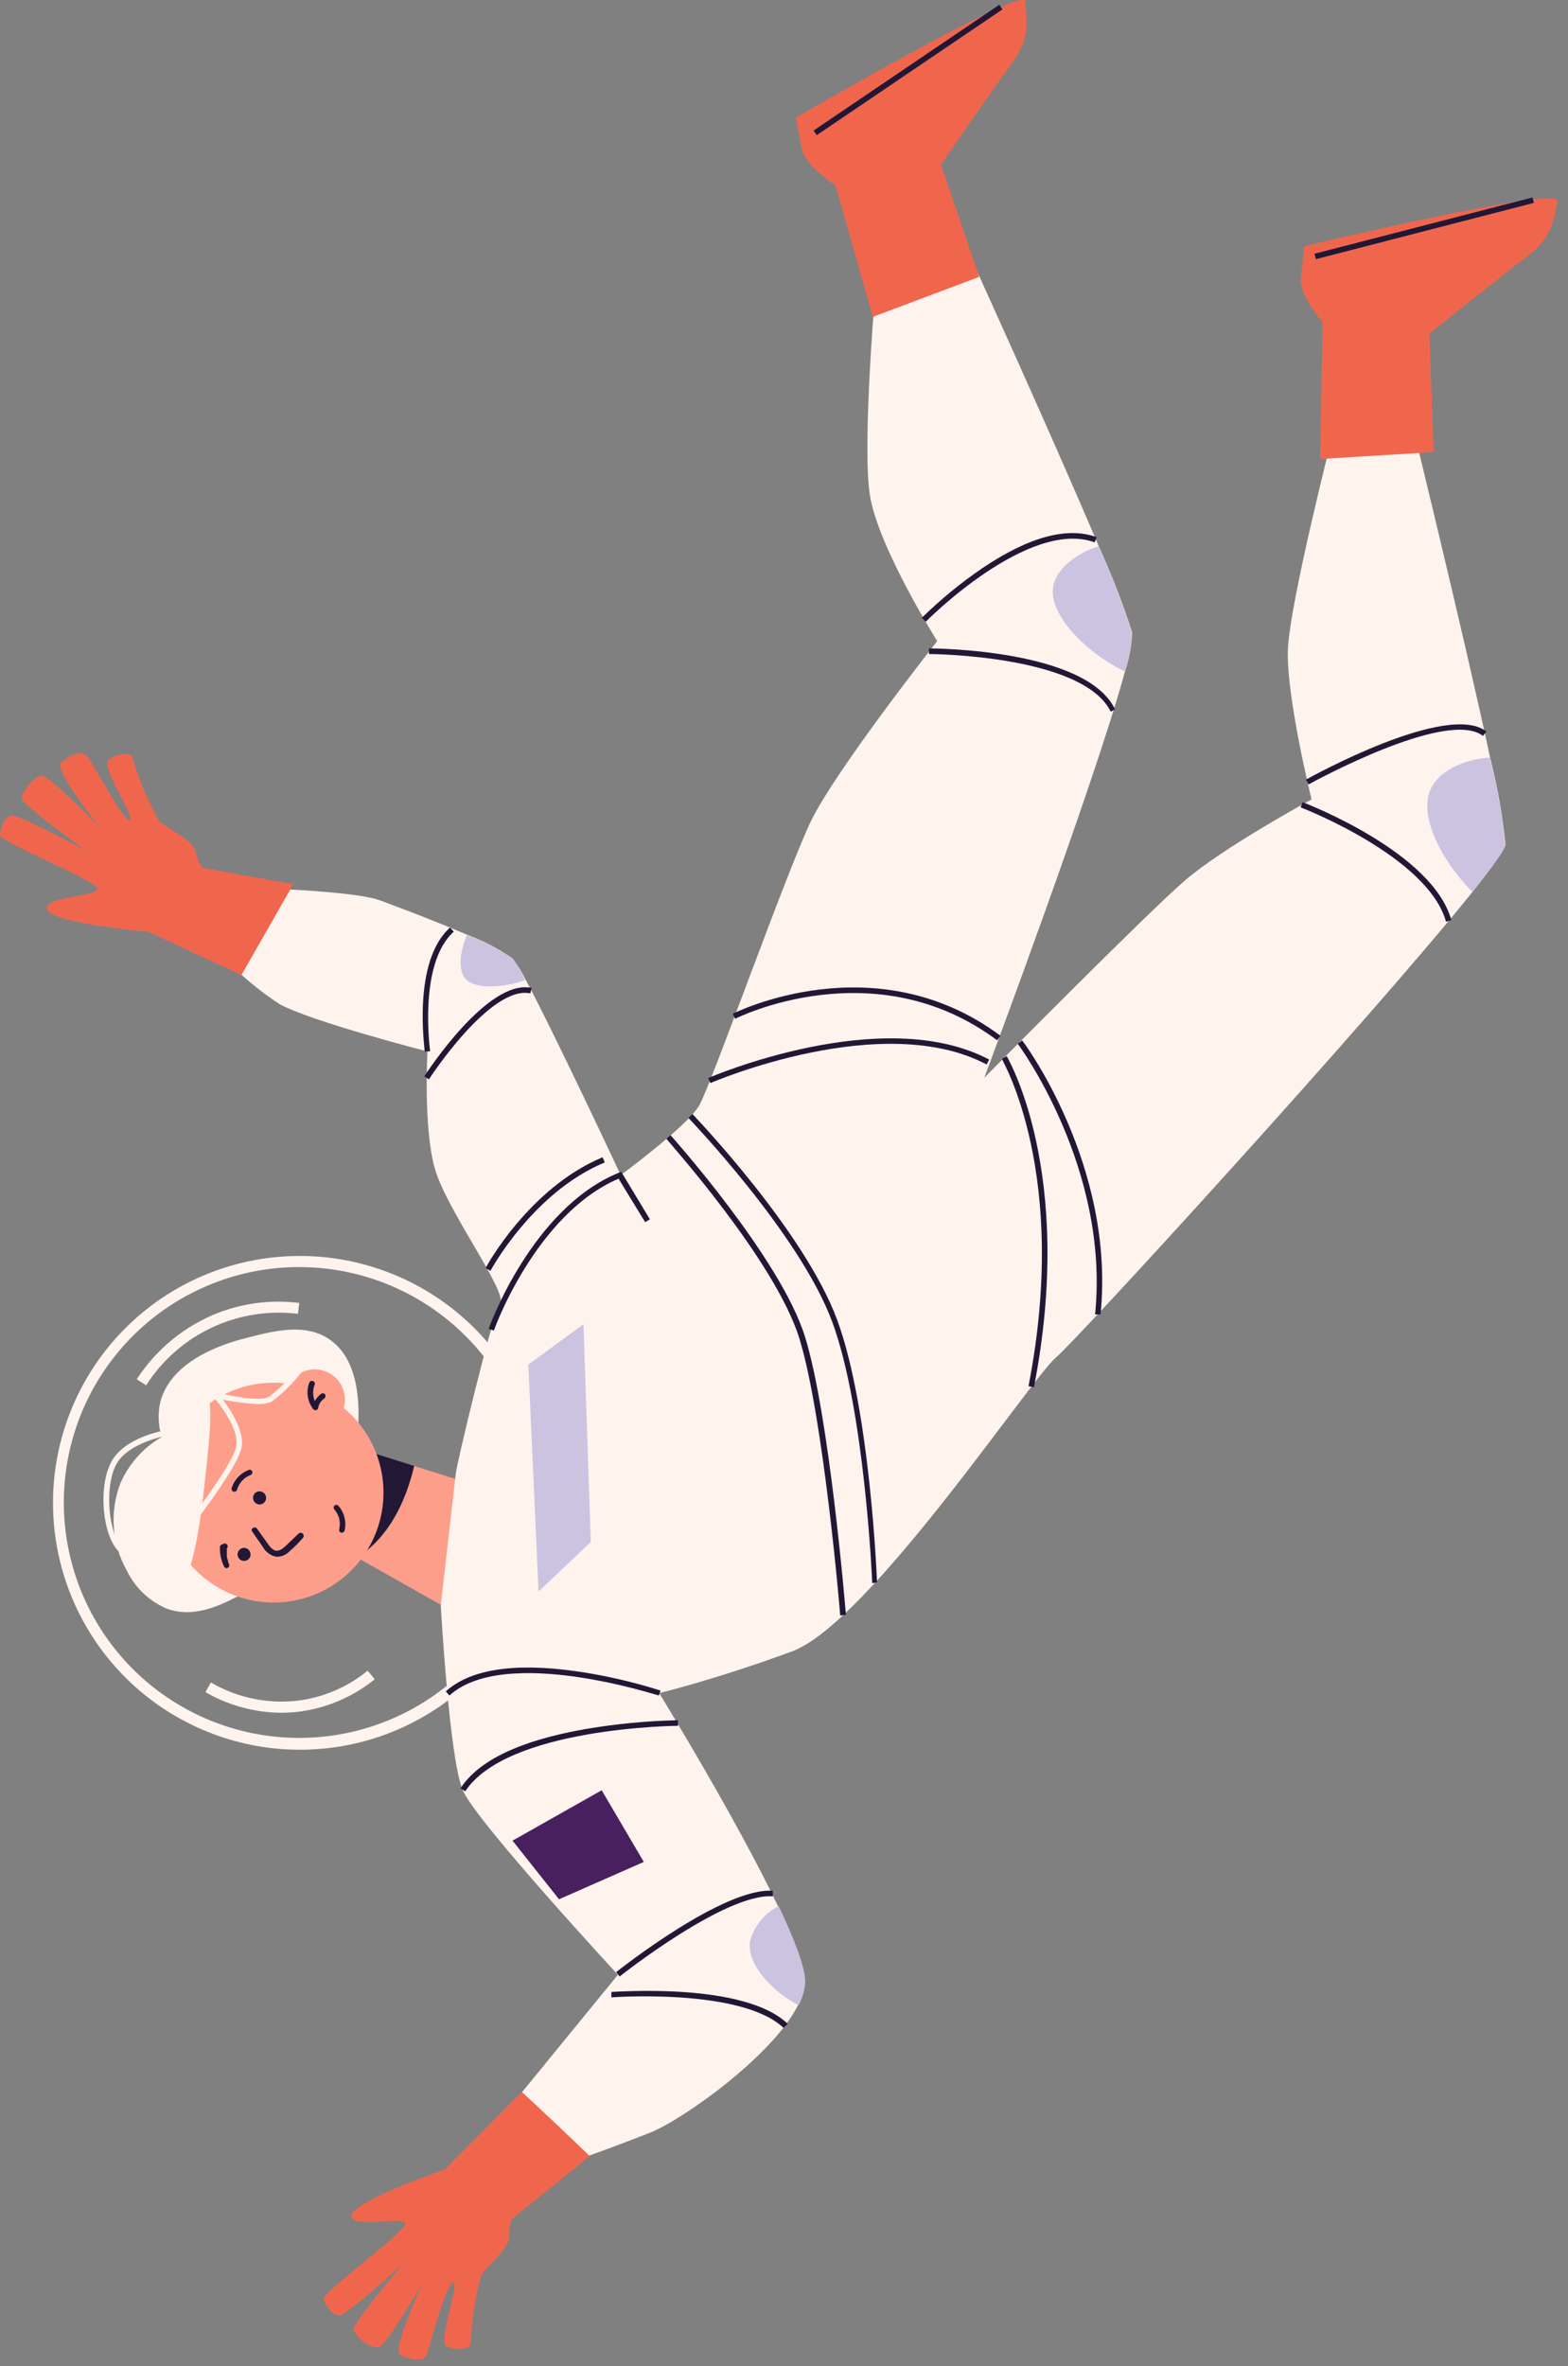 <svg width="118" height="178" viewBox="0 0 118 178" fill="none" xmlns="http://www.w3.org/2000/svg">
<rect x="0" y="0" width="118" height="178" fill="#808080" stroke="none"/>
<g clip-path="url(#clip0_5056_4519)">
<path d="M26.93 107.67C27.02 106.32 27.25 102.49 24.84 100.79C23.04 99.52 20.71 100.1 18.78 100.59C17.55 100.89 12.95 102.05 12.06 105.48C11.867 106.348 11.905 107.251 12.17 108.1C10.796 108.896 9.711 110.107 9.07 111.56C8.658 112.621 8.486 113.761 8.565 114.896C8.645 116.032 8.974 117.136 9.53 118.13C10.147 119.422 11.214 120.446 12.53 121.01C14.66 121.8 16.78 120.69 18.32 119.86C19.17 119.35 26.46 115.24 26.93 107.67Z" fill="#FEF3ED"/>
<path d="M25.29 116.28L34.56 121.51L38.46 112.58L26.14 108.7L25.29 116.28Z" fill="#FD9E8A"/>
<path d="M31.17 110.28L26.17 108.7L25.32 116.28L26.89 117.16C29.24 115.66 30.52 113.03 31.17 110.28Z" fill="#221735"/>
<path d="M22.52 131.63C20.629 131.629 18.751 131.335 16.95 130.76C14.625 130.023 12.468 128.836 10.601 127.265C8.735 125.695 7.197 123.772 6.074 121.607C4.951 119.442 4.265 117.077 4.056 114.647C3.847 112.217 4.118 109.77 4.855 107.445C5.592 105.12 6.779 102.963 8.349 101.097C9.92 99.23 11.842 97.692 14.007 96.569C16.172 95.446 18.537 94.76 20.967 94.551C23.397 94.342 25.845 94.613 28.17 95.35C32.401 96.684 36.014 99.49 38.356 103.258C40.698 107.026 41.614 111.508 40.937 115.893C40.26 120.277 38.036 124.275 34.667 127.162C31.298 130.048 27.006 131.633 22.57 131.63H22.52ZM22.52 95.32C18.056 95.318 13.757 97.002 10.482 100.034C7.207 103.066 5.197 107.224 4.855 111.674C4.514 116.124 5.865 120.539 8.638 124.036C11.412 127.533 15.404 129.853 19.815 130.533C24.227 131.213 28.732 130.202 32.43 127.703C36.128 125.204 38.746 121.4 39.76 117.054C40.774 112.707 40.11 108.138 37.9 104.26C35.689 100.383 32.096 97.482 27.84 96.14C26.129 95.599 24.345 95.322 22.55 95.32H22.52Z" fill="#FEF3ED"/>
<path d="M110.81 67.1C103.28 76.5 81.05 100.79 79.49 102.1C77.62 103.64 65.39 122.1 59.61 124.23C53.83 126.36 49.61 127.37 49.61 127.37C49.61 127.37 55.4 136.79 58.56 143.42C59.76 145.93 60.56 148.04 60.56 149.09C60.526 149.719 60.348 150.331 60.04 150.88C58.14 154.64 51.46 159.42 48.92 160.44C45.92 161.64 40.21 163.64 40.21 163.64L37.07 160.1L46.5 148.56C46.5 148.56 35.85 137.05 34.83 134.69C33.81 132.33 33.17 120.76 33.17 120.76L34.3 110.86C34.3 110.41 37.05 98.86 37.64 98.05C38.23 97.24 33.64 91.05 32.74 87.97C31.84 84.89 32.17 79.1 32.17 79.1C32.17 79.1 23.44 76.86 21.04 75.54C19.142 74.3 17.437 72.787 15.98 71.05L16.65 66.73C16.65 66.73 26.23 66.88 28.59 67.73C29.97 68.24 32.83 69.32 35.15 70.32C36.36 70.768 37.509 71.366 38.57 72.1C38.952 72.608 39.287 73.15 39.57 73.72C41.79 77.87 46.71 88.4 46.71 88.4C46.71 88.4 51.71 84.74 52.62 83.16C53.53 81.58 59.16 65.65 61.02 61.79C62.88 57.93 70.53 48.23 70.53 48.23C70.53 48.23 66.07 41.15 65.46 37.23C64.85 33.31 65.94 21.02 65.94 21.02L72.69 18.56C72.69 18.56 79.04 32.48 82.69 41.1C83.649 43.207 84.487 45.367 85.2 47.57C85.162 48.571 84.98 49.561 84.66 50.51C82.41 58.84 74.07 81.08 74.07 81.08C74.07 81.08 86.26 68.74 89.18 66.23C92.1 63.72 98.7 60.14 98.7 60.14C98.7 60.14 96.79 52.4 96.92 48.87C97.05 45.34 100.4 32.25 100.4 32.25L106.27 31.88C106.27 31.88 110.14 47.68 112.14 56.99C112.684 59.139 113.071 61.325 113.3 63.53C113.25 63.91 112.33 65.19 110.81 67.1Z" fill="#FEF3ED"/>
<path d="M39.27 157.37L33.46 163.21C33.46 163.21 26.67 165.54 26.46 166.64C26.25 167.74 30.61 166.64 30.51 167.31C30.41 167.98 24.18 172.5 24.36 172.97C24.54 173.44 24.95 174.17 25.53 174.18C26.11 174.19 30.36 170.26 30.36 170.26C30.36 170.26 26.52 174.79 26.61 175.26C26.7 175.73 27.99 176.85 28.61 176.51C29.23 176.17 31.78 171.79 31.78 171.79C31.78 171.79 29.49 176.79 30.11 177.14C30.73 177.49 31.87 177.79 32.11 177.14C32.35 176.49 33.58 171.73 34.11 171.71C34.64 171.69 32.95 176.07 33.59 176.48C34.23 176.89 35.59 176.78 35.43 176.12C35.508 174.429 35.773 172.753 36.22 171.12C36.42 170.76 38.3 169.12 38.29 168.4C38.296 167.917 38.36 167.437 38.48 166.97L44.38 162.2C42.687 160.567 40.983 158.957 39.27 157.37Z" fill="#F0664D"/>
<path d="M18.17 73.35L11.17 70.1C11.17 70.1 4.01 69.47 3.55 68.45C3.09 67.43 7.55 67.45 7.33 66.82C7.11 66.19 -0.07 63.32 -0.01 62.82C0.05 62.32 0.27 61.51 0.83 61.36C1.39 61.21 6.47 64 6.47 64C6.47 64 1.65 60.53 1.63 60.08C1.61 59.63 2.63 58.2 3.27 58.39C3.91 58.58 7.48 62.2 7.48 62.2C7.48 62.2 4.06 57.94 4.58 57.41C5.1 56.88 6.12 56.36 6.58 56.92C7.04 57.48 9.31 61.81 9.78 61.72C10.25 61.63 7.61 57.72 8.13 57.22C8.65 56.72 9.97 56.44 10 57.12C10.492 58.749 11.162 60.319 12 61.8C12.29 62.1 14.49 63.23 14.67 63.94C14.79 64.407 14.968 64.857 15.2 65.28L22.07 66.52L18.17 73.35Z" fill="#F0664D"/>
<path d="M65.68 23.84L62.87 13.94C62.87 13.94 60.59 12.49 60.34 11.2C60.09 9.91 59.9 8.85 59.9 8.85C59.9 8.85 77.17 -1.21 77.17 0.1C77.17 1.41 77.67 2.68 76.17 4.73C74.67 6.78 70.81 12.38 70.81 12.38L73.69 20.83L65.68 23.84Z" fill="#F0664D"/>
<path d="M99.35 34.53L99.53 24.24C99.53 24.24 97.76 22.24 97.9 20.89C98.04 19.54 98.16 18.52 98.16 18.52C98.16 18.52 117.56 13.87 117.22 15.15C116.88 16.43 116.95 17.76 114.92 19.29C112.89 20.82 107.57 25.1 107.57 25.1L107.89 34.01L99.35 34.53Z" fill="#F0664D"/>
<path d="M27.03 107.1C28.056 108.374 28.682 109.923 28.827 111.552C28.973 113.181 28.633 114.817 27.849 116.252C27.065 117.688 25.873 118.858 24.424 119.617C22.974 120.375 21.333 120.686 19.706 120.511C18.08 120.336 16.543 119.683 15.287 118.635C14.032 117.586 13.116 116.188 12.655 114.619C12.195 113.05 12.209 111.379 12.698 109.818C13.186 108.257 14.127 106.876 15.4 105.85C16.246 105.168 17.218 104.66 18.26 104.354C19.302 104.048 20.394 103.95 21.474 104.066C22.554 104.182 23.601 104.51 24.554 105.03C25.507 105.551 26.349 106.254 27.03 107.1Z" fill="#FD9E8A"/>
<path d="M18.49 116.46C18.617 116.495 18.725 116.579 18.79 116.693C18.856 116.807 18.874 116.943 18.84 117.07C18.813 117.163 18.76 117.245 18.687 117.308C18.613 117.37 18.523 117.41 18.428 117.421C18.332 117.433 18.235 117.416 18.149 117.373C18.063 117.33 17.992 117.262 17.944 117.179C17.896 117.095 17.874 116.999 17.88 116.903C17.886 116.807 17.921 116.715 17.979 116.638C18.037 116.562 18.116 116.504 18.207 116.472C18.298 116.44 18.397 116.436 18.49 116.46Z" fill="#221735"/>
<path d="M19.66 112.21C19.722 112.226 19.781 112.255 19.832 112.294C19.884 112.333 19.927 112.382 19.959 112.437C19.992 112.493 20.013 112.555 20.022 112.619C20.031 112.683 20.026 112.748 20.01 112.81C19.994 112.874 19.965 112.933 19.925 112.985C19.886 113.038 19.836 113.081 19.779 113.114C19.722 113.147 19.659 113.168 19.594 113.175C19.529 113.183 19.463 113.178 19.4 113.16C19.275 113.123 19.169 113.038 19.106 112.924C19.042 112.81 19.026 112.676 19.06 112.55C19.076 112.488 19.105 112.429 19.144 112.378C19.183 112.327 19.232 112.285 19.288 112.253C19.344 112.221 19.406 112.201 19.47 112.194C19.533 112.186 19.598 112.192 19.66 112.21Z" fill="#221735"/>
<path d="M24.29 103.1C24.723 103.219 25.111 103.464 25.405 103.804C25.698 104.144 25.884 104.564 25.94 105.009C25.995 105.455 25.917 105.907 25.715 106.309C25.513 106.71 25.197 107.042 24.806 107.264C24.415 107.485 23.967 107.585 23.519 107.552C23.071 107.519 22.643 107.354 22.289 107.077C21.935 106.8 21.671 106.425 21.531 105.998C21.39 105.572 21.38 105.113 21.5 104.68C21.579 104.393 21.713 104.124 21.896 103.888C22.079 103.653 22.307 103.456 22.566 103.31C22.826 103.163 23.111 103.069 23.407 103.033C23.703 102.997 24.003 103.02 24.29 103.1Z" fill="#FD9E8A"/>
<path d="M23.27 104.03C23.146 104.363 23.111 104.722 23.167 105.072C23.223 105.422 23.369 105.752 23.59 106.03C23.616 106.056 23.648 106.074 23.683 106.084C23.718 106.094 23.755 106.094 23.791 106.085C23.826 106.076 23.858 106.058 23.884 106.032C23.91 106.007 23.93 105.975 23.94 105.94C23.961 105.793 24.013 105.652 24.092 105.526C24.171 105.4 24.276 105.293 24.4 105.21C24.444 105.178 24.476 105.132 24.491 105.079C24.505 105.026 24.502 104.97 24.48 104.92C24.451 104.872 24.404 104.838 24.351 104.823C24.297 104.808 24.239 104.814 24.19 104.84C23.983 104.986 23.812 105.178 23.69 105.4C23.524 104.996 23.524 104.544 23.69 104.14C23.702 104.087 23.693 104.031 23.665 103.985C23.637 103.938 23.592 103.904 23.54 103.89C23.485 103.874 23.427 103.88 23.377 103.906C23.326 103.932 23.288 103.976 23.27 104.03Z" fill="#221735"/>
<path d="M16.76 116.18C16.704 116.18 16.651 116.202 16.612 116.242C16.572 116.281 16.55 116.334 16.55 116.39C16.535 116.899 16.645 117.403 16.87 117.86C16.883 117.884 16.9 117.906 16.921 117.923C16.942 117.94 16.967 117.953 16.993 117.961C17.019 117.968 17.047 117.97 17.074 117.967C17.101 117.963 17.127 117.954 17.15 117.94C17.198 117.911 17.233 117.865 17.247 117.811C17.262 117.757 17.256 117.699 17.23 117.65L17.16 117.5V117.42C17.121 117.313 17.091 117.202 17.07 117.09V116.92C17.075 116.894 17.075 116.867 17.07 116.84C17.07 116.72 17.07 116.61 17.07 116.49C17.111 116.449 17.134 116.393 17.134 116.335C17.134 116.277 17.111 116.221 17.07 116.18C17.029 116.139 16.973 116.116 16.915 116.116C16.857 116.116 16.801 116.139 16.76 116.18Z" fill="#221735"/>
<path d="M18.78 110.56C18.46 110.67 18.171 110.854 17.937 111.098C17.702 111.341 17.528 111.637 17.43 111.96C17.417 112.014 17.426 112.071 17.454 112.12C17.482 112.168 17.527 112.204 17.58 112.22C17.634 112.233 17.691 112.224 17.74 112.196C17.788 112.168 17.824 112.123 17.84 112.07C17.911 111.822 18.038 111.594 18.212 111.403C18.385 111.213 18.6 111.064 18.84 110.97C18.893 110.954 18.938 110.918 18.966 110.87C18.994 110.821 19.003 110.764 18.99 110.71C18.975 110.666 18.947 110.628 18.909 110.601C18.872 110.574 18.826 110.56 18.78 110.56Z" fill="#221735"/>
<path d="M22.45 115.39L21.58 116.22C21.38 116.41 21.11 116.68 20.8 116.66C20.49 116.64 20.23 116.25 20.06 116L19.34 115C19.19 114.78 18.82 115 18.97 115.2L19.8 116.4C19.903 116.586 20.047 116.746 20.22 116.868C20.393 116.991 20.591 117.074 20.8 117.11C20.987 117.114 21.173 117.079 21.345 117.007C21.517 116.934 21.672 116.826 21.8 116.69C22.15 116.39 22.48 116.05 22.8 115.69C22.84 115.644 22.86 115.583 22.855 115.522C22.85 115.461 22.822 115.405 22.775 115.365C22.729 115.325 22.668 115.305 22.608 115.31C22.547 115.315 22.49 115.344 22.45 115.39Z" fill="#221735"/>
<path d="M25.17 113.26C25.132 113.301 25.111 113.354 25.111 113.41C25.111 113.466 25.132 113.519 25.17 113.56C25.342 113.763 25.465 114.002 25.53 114.26C25.59 114.516 25.59 114.783 25.53 115.04C25.514 115.093 25.52 115.15 25.547 115.199C25.573 115.247 25.617 115.284 25.67 115.3C25.724 115.313 25.781 115.304 25.829 115.276C25.878 115.248 25.914 115.203 25.93 115.15C26.008 114.822 26.005 114.48 25.924 114.153C25.842 113.826 25.683 113.523 25.46 113.27C25.422 113.231 25.371 113.209 25.317 113.207C25.263 113.205 25.21 113.224 25.17 113.26Z" fill="#221735"/>
<path d="M10.99 104.21L10.29 103.76C11.76 101.493 13.904 99.744 16.42 98.76C18.362 98.015 20.457 97.761 22.52 98.02L22.42 98.84C20.2 98.566 17.948 98.927 15.925 99.881C13.902 100.835 12.191 102.343 10.99 104.23V104.21Z" fill="#FEF3ED"/>
<path d="M21.17 128.85C19.165 128.835 17.198 128.301 15.46 127.3L15.87 126.57C17.949 127.783 20.38 128.249 22.76 127.89C24.563 127.599 26.257 126.836 27.67 125.68L28.2 126.33C26.667 127.572 24.837 128.392 22.89 128.71C22.322 128.805 21.746 128.851 21.17 128.85Z" fill="#FEF3ED"/>
<path d="M49.58 127.55C49.47 127.55 38.02 123.76 33.82 127.55L33.55 127.24C35.39 125.58 38.68 125.07 43.32 125.72C45.487 126.028 47.624 126.517 49.71 127.18L49.58 127.55Z" fill="#221735"/>
<path d="M35.01 134.76L34.66 134.53C36.02 132.42 39.2 130.92 44.09 130.07C46.381 129.681 48.697 129.461 51.02 129.41V129.83C50.89 129.83 38.17 129.95 35.01 134.76Z" fill="#221735"/>
<path d="M46.63 148.69L46.37 148.36C46.7 148.1 54.46 141.98 58.16 142.24V142.66C54.6 142.39 46.71 148.62 46.63 148.69Z" fill="#221735"/>
<path d="M58.96 152.55C55.78 149.55 46.11 150.25 46.01 150.26V149.85C46.41 149.85 56.01 149.1 59.28 152.25L58.96 152.55Z" fill="#221735"/>
<path d="M37.17 100.1L36.78 99.97C36.78 99.88 40.04 90.87 46.58 88.22L46.75 88.15L48.91 91.73L48.55 91.94L46.55 88.67C40.32 91.34 37.17 100.02 37.17 100.1Z" fill="#221735"/>
<path d="M36.91 95.6L36.55 95.4C36.55 95.34 39.82 89.35 45.35 87.06L45.51 87.45C40.11 89.68 36.94 95.54 36.91 95.6Z" fill="#221735"/>
<path d="M31.96 79.1C31.96 78.82 31.01 72.33 33.87 69.78L34.15 70.09C31.46 72.49 32.36 78.97 32.37 79.09L31.96 79.1Z" fill="#221735"/>
<path d="M32.28 81.2L31.93 80.97C32.13 80.67 36.72 73.61 40 74.32L39.91 74.73C36.91 74.1 32.33 81.1 32.28 81.2Z" fill="#221735"/>
<path d="M40.53 119.73L39.76 102.66L43.91 99.62L44.46 116L40.53 119.73Z" fill="#CBC3E0"/>
<path d="M63.23 121.53C63.23 121.38 61.97 106.53 60.15 100.67C58.33 94.81 50.21 85.79 50.15 85.67L50.46 85.4C50.54 85.49 58.72 94.63 60.57 100.53C62.42 106.43 63.65 121.33 63.66 121.48L63.23 121.53Z" fill="#221735"/>
<path d="M65.64 119.1C65.64 118.97 65.08 106.1 62.64 99.47C60.2 92.84 51.89 84.2 51.81 84.1L52.11 83.81C52.19 83.9 60.51 92.55 63 99.29C65.49 106.03 66 118.91 66 119.04L65.64 119.1Z" fill="#221735"/>
<path d="M53.46 81.48L53.3 81.1C53.43 81.04 66.4 75.46 74.44 79.71L74.25 80.08C66.39 75.92 53.59 81.42 53.46 81.48Z" fill="#221735"/>
<path d="M75.04 78.26C65.83 71.39 55.43 76.58 55.33 76.64L55.14 76.27C55.24 76.21 65.86 70.89 75.29 77.92L75.04 78.26Z" fill="#221735"/>
<path d="M77.81 104.36L77.4 104.28C80.52 88.28 75.4 79.75 75.4 79.67L75.76 79.45C75.79 79.53 80.96 88.17 77.81 104.36Z" fill="#221735"/>
<path d="M82.82 98.88H82.41C83.53 87.88 76.66 78.61 76.59 78.52L76.92 78.27C76.99 78.32 83.96 87.67 82.82 98.88Z" fill="#221735"/>
<path d="M69.67 46.77L69.37 46.48C70.777 45.102 72.303 43.85 73.93 42.74C77.42 40.39 80.32 39.6 82.52 40.41L82.38 40.8C77.4 38.99 69.74 46.69 69.67 46.77Z" fill="#221735"/>
<path d="M83.59 53.54C81.49 49.27 70.02 49.2 69.91 49.2V48.78C70.39 48.78 81.75 48.85 83.91 53.36L83.59 53.54Z" fill="#221735"/>
<path d="M98.48 59.01L98.28 58.65C98.71 58.41 108.94 52.76 111.86 55.03L111.6 55.36C108.9 53.26 98.58 58.95 98.48 59.01Z" fill="#221735"/>
<path d="M108.82 69.34C107.47 64.45 97.98 60.77 97.88 60.74L98.03 60.35C98.43 60.5 107.82 64.14 109.22 69.22L108.82 69.34Z" fill="#221735"/>
<path d="M115.326 14.854L98.924 19.09L99.029 19.496L115.431 15.261L115.326 14.854Z" fill="#221735"/>
<path d="M75.205 0.357L61.227 9.821L61.462 10.169L75.44 0.705L75.205 0.357Z" fill="#221735"/>
<path d="M60.09 150.86C58.09 149.78 56.17 147.77 56.45 146.01C56.606 145.449 56.878 144.927 57.249 144.477C57.619 144.028 58.079 143.661 58.6 143.4C59.8 145.91 60.6 148.02 60.6 149.07C60.57 149.698 60.395 150.31 60.09 150.86Z" fill="#CBC3E0"/>
<path d="M39.53 73.73C37.75 74.36 35.63 74.43 34.97 73.57C34.49 72.95 34.59 71.57 35.15 70.35C36.359 70.788 37.508 71.376 38.57 72.1C38.939 72.613 39.261 73.159 39.53 73.73Z" fill="#CBC3E0"/>
<path d="M110.81 67.1C108.52 64.79 106.67 61.35 107.71 59.27C108.36 57.97 110.19 57.11 112.12 56.99C112.664 59.139 113.051 61.325 113.28 63.53C113.25 63.91 112.33 65.19 110.81 67.1Z" fill="#CBC3E0"/>
<path d="M84.64 50.51C81.8 49.13 78.82 46.22 79.27 44.05C79.53 42.81 80.94 41.64 82.67 41.1C83.629 43.207 84.467 45.367 85.18 47.57C85.142 48.571 84.96 49.561 84.64 50.51Z" fill="#CBC3E0"/>
<path d="M38.57 138.47L45.28 134.68L48.45 140.07L42.07 142.88L38.57 138.47Z" fill="#482060"/>
<path d="M15.35 104.74C16.11 104.99 15.82 107.67 15.49 110.8C15.23 113.22 14.59 119.24 13.32 119.3C12.32 119.3 10.77 115.57 11.16 111.97C11.59 107.94 14.37 104.4 15.35 104.74Z" fill="#FEF3ED"/>
<path d="M14.24 115.1L13.91 114.85C13.91 114.85 17.28 110.52 17.74 108.97C18.2 107.42 15.99 105.03 15.97 104.97L16.28 104.69C16.38 104.8 18.64 107.35 18.14 109.05C17.64 110.75 14.38 114.89 14.24 115.1Z" fill="#FEF3ED"/>
<path d="M19.34 105.63C17.773 105.528 16.223 105.246 14.72 104.79L14.84 104.39C16.03 104.74 19.34 105.55 20.24 105.08C21.263 104.306 22.146 103.362 22.85 102.29L23.19 102.52C22.453 103.654 21.518 104.647 20.43 105.45C20.084 105.589 19.712 105.65 19.34 105.63Z" fill="#FEF3ED"/>
<path d="M12.26 117.86C11.068 117.883 9.905 117.49 8.97 116.75C7.7 115.57 7.37 111.83 8.38 109.97C9.39 108.11 12.32 107.62 12.44 107.6L12.51 108.01C12.51 108.01 9.63 108.53 8.75 110.16C7.87 111.79 8.11 115.38 9.25 116.45C10.146 117.129 11.246 117.482 12.37 117.45V117.86H12.26Z" fill="#FEF3ED"/>
</g>
<defs>
<clipPath id="clip0_5056_4519">
<rect width="117.22" height="177.5" fill="white"/>
</clipPath>
</defs>
</svg>
